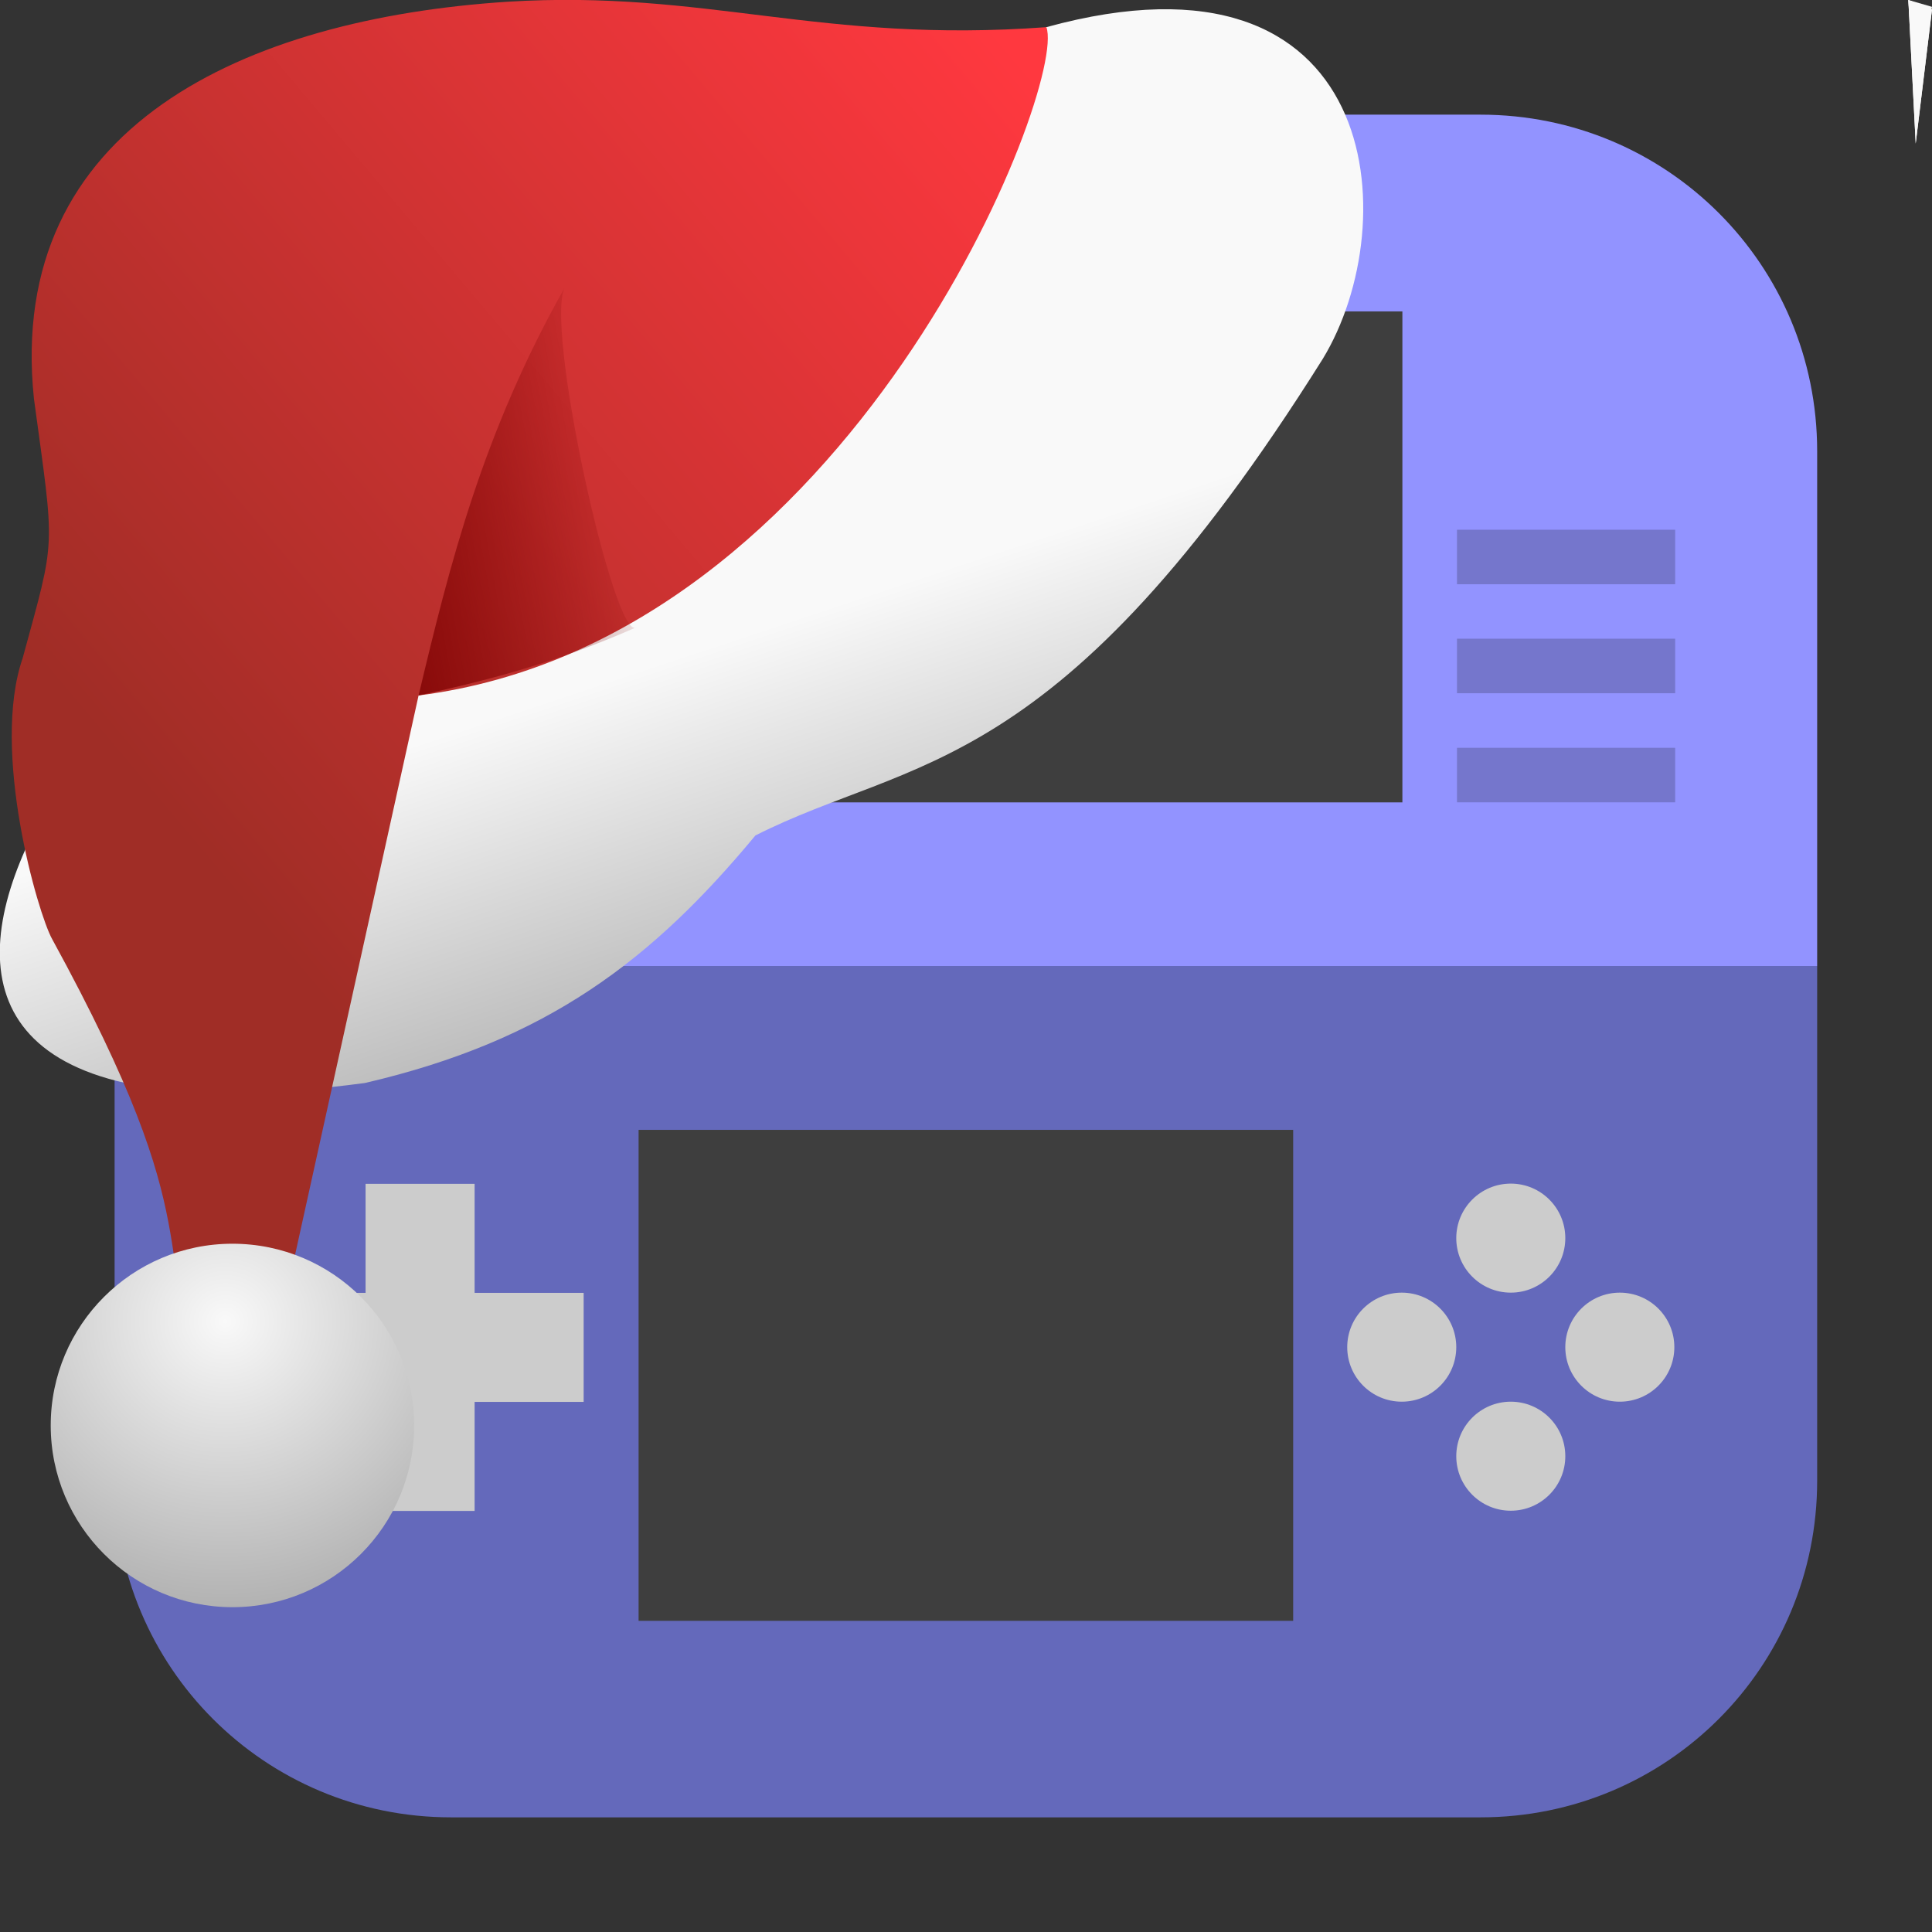 <svg viewBox="0 0 32 32" xmlns="http://www.w3.org/2000/svg" xmlns:xlink="http://www.w3.org/1999/xlink"><rect x="0" y="0" width="32" height="32" fill="#333333" stroke="none"/><linearGradient id="a" gradientUnits="userSpaceOnUse" x1="-178.12" x2="-183.59" y1="-134.12" y2="-135.1"><stop offset="0" stop-color="#7c0000"/><stop offset="1" stop-color="#7c0000" stop-opacity="0"/></linearGradient><linearGradient id="b" gradientUnits="userSpaceOnUse" x1="-189.8" x2="-175.35" y1="-142.57" y2="-130.4"><stop offset="0" stop-color="#ff383f"/><stop offset="1" stop-color="#a02d26"/></linearGradient><linearGradient id="c"><stop offset="0" stop-color="#f9f9f9"/><stop offset="1" stop-color="#999"/></linearGradient><linearGradient id="d" gradientUnits="userSpaceOnUse" x1="-188.02" x2="-190.66" xlink:href="#c" y1="-134.18" y2="-126.24"/><radialGradient id="e" cx="-176.59" cy="-120.91" gradientTransform="matrix(2.211 .057 -.055 2.125 207.3 145.17)" gradientUnits="userSpaceOnUse" r="3.01" xlink:href="#c"/><g fill-rule="evenodd" transform="translate(46.736 -2.211)"><path d="m-44.838 18.211v8.525c0 3.089 2.486 5.576 5.574 5.576h17.05c3.089 0 5.576-2.488 5.576-5.576v-8.525z" fill="#6469bb"/><path d="m-44.838 18.211h28.2v-8.527c0-3.089-2.488-5.574-5.576-5.574h-17.05c-3.089 0-5.574 2.486-5.574 5.574z" fill="#9293ff"/></g><g transform="translate(46.737 -2.316)"><g fill="#3e3e3e"><path d="m-37.965 7.474h14.456v8.132h-14.456" stroke-width="1.134"/><path d="m-36.16 21.03h10.842v8.132h-10.842" stroke-width="1.061"/></g><g fill="#ccc" stroke-width="1.107" transform="matrix(.602 0 0 .602 -48.52 14.14)"><path d="m13.02 12.93h3v9h-3z"/><path d="m15.93-19.02h3v9h-3z" transform="rotate(90)"/></g><g fill="#ccc" stroke-width="1.107" transform="matrix(.602 0 0 .602 -39.15 4.331)"><circle cx="31.964" cy="33.718" r="1.5"/><g transform="translate(-4.556 16.288)"><circle cx="30.52" cy="17.43" r="1.5"/><circle cx="14.43" cy="-33.52" r="1.5" transform="rotate(90)"/></g><circle cx="36.718" cy="-28.964" r="1.5" transform="rotate(90)"/></g><g stroke-linecap="round" stroke-linejoin="round" stroke-width="10"><path d="m-42.483 14.702h3.614v.903h-3.614z" opacity=".2"/><path d="m-42.483 12.895h3.614v.903h-3.614z" opacity=".2"/><path d="m-42.483 11.09h3.614v.903h-3.614z" opacity=".2"/><path d="m-22.605 14.702h3.614v.903h-3.614z" opacity=".2"/><path d="m-22.605 12.895h3.614v.903h-3.614z" opacity=".2"/><path d="m-22.605 11.09h3.614v.903h-3.614z" opacity=".2"/></g></g><path id="f" d="m32 .157-.27 2.221-.122-2.378" fill="#f9f9f9"/><use xlink:href="#f"/><path d="m32 .113-.27 1.6-.122-1.713" fill="#f9f9f9"/><g transform="matrix(-1 0 0 1 -172.76 143.72)"><path d="m-190.09-143.27c-5.577-1.531-5.951 3.24-4.58 5.493 4.381 6.983 6.796 6.577 9.398 7.895 1.712 2.064 3.451 3.4 6.469 4.1 11.69 1.559 3.242-8.417.92-8.649-5.065.012-7.547-6.123-12.206-8.838" fill="url(#d)"/><path d="m-190.09-143.27c3.76.276 5.616-.626 8.93-.421 4.319.283 8.307 2.053 7.838 6.574-.347 2.567-.37 2.25.186 4.296.532 1.535-.252 4.232-.487 4.654-2.715 4.963-1.536 4.965-2.656 7.742l-.906-.418-2.508-11.358c-7.177-.909-10.754-10.11-10.398-11.07" fill="url(#b)"/><path d="m-183.3-133.33c.362.274 1.553-5.105 1.172-5.653 1.379 2.44 1.919 4.616 2.435 6.783-1.276-.283-2.289-.554-3.607-1.13" fill="url(#a)"/><circle cx="-176.61" cy="-120.11" fill="url(#e)" r="3.01"/></g></svg>